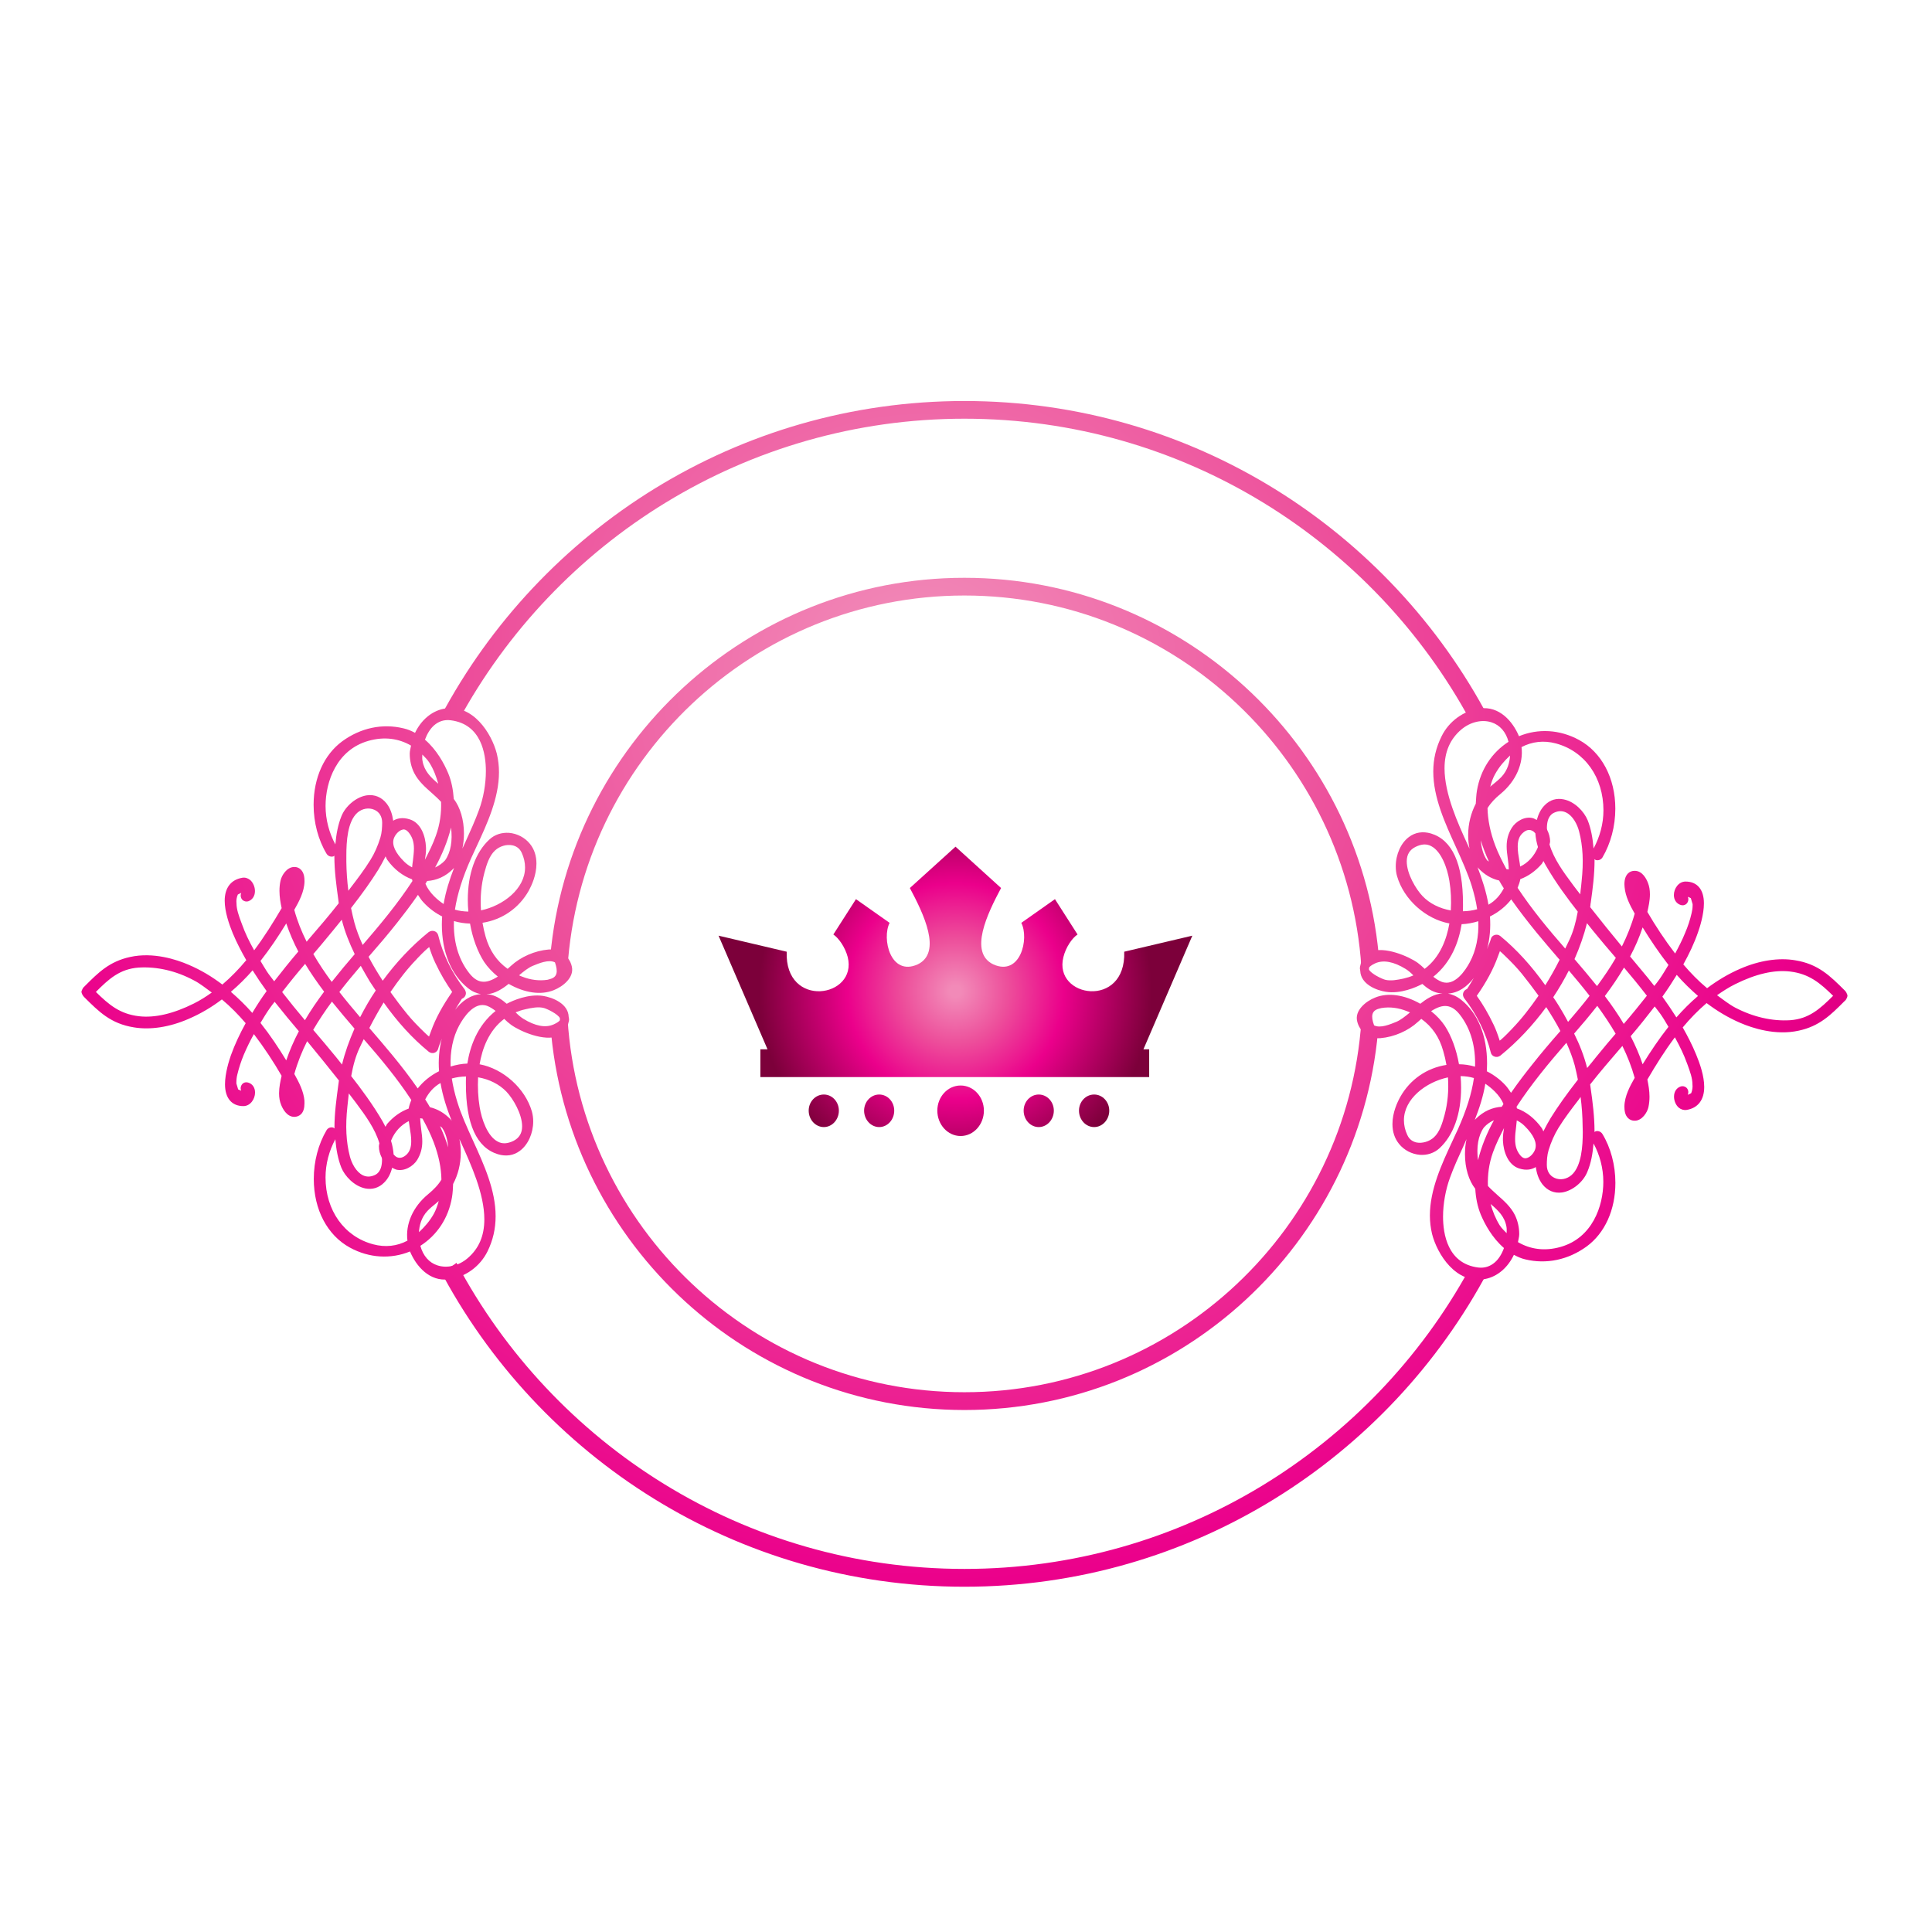 <?xml version="1.0" encoding="utf-8"?>
<!-- Generator: Adobe Illustrator 16.0.0, SVG Export Plug-In . SVG Version: 6.00 Build 0)  -->
<!DOCTYPE svg PUBLIC "-//W3C//DTD SVG 1.1//EN" "http://www.w3.org/Graphics/SVG/1.1/DTD/svg11.dtd">
<svg version="1.1" id="Layer_1" xmlns="http://www.w3.org/2000/svg" xmlns:xlink="http://www.w3.org/1999/xlink" x="0px" y="0px"
	 width="100px" height="100px" viewBox="0 0 100 100" enable-background="new 0 0 100 100" xml:space="preserve">
<g>
	<g>
		<g>
			<radialGradient id="SVGID_1_" cx="47.658" cy="35.422" r="84.917" gradientUnits="userSpaceOnUse">
				<stop  offset="0.03" style="stop-color:#F28AB8"/>
				<stop  offset="0.267" style="stop-color:#ED4F9B"/>
				<stop  offset="0.551" style="stop-color:#EB008B"/>
				<stop  offset="1" style="stop-color:#7C003A"/>
			</radialGradient>
			<path fill="url(#SVGID_1_)" d="M76.614,36.667c-0.855,0.109-1.621,0.667-2.001,1.449c-0.283,0.572-0.427,1.17-0.427,1.82
				c0,1.341,0.603,2.655,1.179,3.921c0.314,0.694,0.611,1.354,0.813,2c0.13,0.433,0.226,0.825,0.279,1.206
				c-0.236,0.065-0.489,0.101-0.738,0.104c0.005-0.079,0.005-0.153,0.005-0.232v-0.156c0-2.078-0.555-3.302-1.656-3.638
				c-0.419-0.122-0.815-0.065-1.139,0.18c-0.415,0.305-0.685,0.903-0.685,1.519c0,0.179,0.021,0.354,0.068,0.512
				c0.35,1.213,1.488,2.222,2.708,2.445c-0.136,0.786-0.468,1.742-1.279,2.35c-0.109-0.105-0.229-0.214-0.358-0.31
				c-0.476-0.337-1.721-0.878-2.445-0.573c-0.279,0.122-0.462,0.358-0.52,0.682c-0.021,0.057-0.031,0.117-0.031,0.182
				c0,0.019,0.01,0.076,0.019,0.123c0.026,0.695,0.839,1.01,1.322,1.083c0.772,0.123,1.567-0.235,1.873-0.396
				c0.01-0.005,0.013-0.005,0.018-0.01c0.236,0.211,0.498,0.398,0.816,0.467c0.083,0.019,0.153,0.019,0.232,0.021
				c-0.464,0.032-0.866,0.311-1.154,0.538c-0.82-0.468-1.668-0.59-2.331-0.323c-0.488,0.192-1.073,0.668-0.935,1.23
				c0.123,0.546,0.639,0.923,1.206,0.874c0.712-0.062,1.437-0.38,1.942-0.847c0.058-0.049,0.117-0.101,0.171-0.152
				c0.558,0.401,0.935,0.942,1.136,1.668c0.068,0.23,0.126,0.476,0.166,0.715c-1.019,0.157-1.888,0.757-2.394,1.664
				c-0.148,0.267-0.401,0.805-0.401,1.397c0,0.401,0.113,0.746,0.34,1.026c0.258,0.326,0.665,0.532,1.075,0.567
				c0.383,0.03,0.75-0.092,1.021-0.342c0.72-0.663,1.117-1.771,1.117-3.13c0-0.201-0.009-0.396-0.025-0.603
				c0.244,0.005,0.471,0.035,0.689,0.101c-0.113,0.799-0.389,1.664-0.83,2.654c-0.096,0.197-0.183,0.394-0.28,0.603
				c-0.549,1.179-1.169,2.512-1.169,3.856c0,0.327,0.039,0.646,0.112,0.957c0.267,1.046,1.241,2.61,2.735,2.334
				c0.671-0.126,1.2-0.619,1.5-1.253c0.189,0.098,0.377,0.188,0.595,0.236c1.097,0.262,2.219,0.021,3.17-0.668
				c0.942-0.69,1.489-1.891,1.489-3.292c0-0.922-0.24-1.826-0.677-2.541c-0.079-0.113-0.21-0.166-0.34-0.132
				c-0.027,0.01-0.044,0.031-0.063,0.04c0-0.014,0-0.021,0-0.035c0-0.756-0.096-1.511-0.201-2.244l-0.024-0.185
				c0.497-0.633,1.043-1.27,1.57-1.88c0.035-0.041,0.065-0.079,0.098-0.111c0.261,0.529,0.476,1.079,0.636,1.651
				c-0.244,0.428-0.523,0.948-0.532,1.476c0,0.185,0.019,0.442,0.188,0.607c0.092,0.091,0.215,0.14,0.35,0.135
				c0.376,0,0.65-0.433,0.707-0.707c0.035-0.174,0.054-0.345,0.054-0.532c0-0.311-0.054-0.611-0.11-0.892
				c0.437-0.746,0.899-1.488,1.423-2.184c0.258,0.464,0.468,0.901,0.622,1.328l0.052,0.139c0.113,0.32,0.236,0.646,0.236,0.97
				c0.017,0.149-0.006,0.307-0.065,0.454c-0.07,0.04-0.133,0.062-0.18,0.084c0.065-0.131,0.025-0.305-0.092-0.389
				c-0.079-0.052-0.171-0.073-0.267-0.044c-0.218,0.07-0.35,0.271-0.35,0.528c0,0.219,0.097,0.445,0.249,0.572
				c0.117,0.096,0.262,0.139,0.41,0.114c0.582-0.098,0.904-0.521,0.904-1.188c0-0.568-0.228-1.223-0.42-1.682
				c-0.201-0.489-0.44-0.953-0.693-1.398c0.38-0.457,0.791-0.881,1.236-1.261c0.532,0.402,1.113,0.755,1.755,1.03
				c0.611,0.263,1.816,0.664,3.021,0.396c1.065-0.231,1.655-0.815,2.328-1.492l0.101-0.097c0.008-0.004,0.008-0.022,0.017-0.035
				c0.014-0.012,0.019-0.025,0.026-0.044c0.027-0.047,0.044-0.096,0.044-0.139l0,0l0,0c0-0.035-0.017-0.087-0.044-0.131
				c-0.005-0.019-0.013-0.035-0.029-0.052c-0.006-0.011-0.006-0.023-0.014-0.027l-0.044-0.052c-0.776-0.773-1.388-1.38-2.577-1.572
				c-0.846-0.144-1.851,0.008-2.828,0.432c-0.633,0.271-1.206,0.62-1.73,1.013c-0.453-0.375-0.858-0.795-1.23-1.231
				c0.296-0.533,0.56-1.083,0.761-1.664c0.09-0.254,0.305-0.918,0.305-1.498c0-0.716-0.349-1.127-0.951-1.127
				c-0.358,0-0.604,0.362-0.604,0.699c0,0.253,0.141,0.45,0.358,0.515c0.093,0.031,0.188,0.014,0.267-0.04
				c0.117-0.087,0.157-0.262,0.096-0.384c0.043,0.018,0.097,0.035,0.157,0.07l0.092,0.31v0.057c0,0.14-0.019,0.274-0.052,0.406
				c-0.079,0.349-0.192,0.69-0.333,1.018c-0.147,0.367-0.332,0.725-0.52,1.074c-0.537-0.704-1.021-1.437-1.437-2.153
				c0.062-0.28,0.132-0.594,0.132-0.909c0-0.231-0.035-0.428-0.105-0.602c-0.07-0.184-0.279-0.616-0.677-0.616
				c-0.135-0.004-0.263,0.044-0.35,0.132c-0.126,0.126-0.188,0.31-0.188,0.563c0,0.053,0.009,0.104,0.009,0.149
				c0.043,0.48,0.276,0.935,0.523,1.371c-0.165,0.594-0.392,1.157-0.663,1.699c-0.524-0.634-1.083-1.323-1.641-2.035
				c0.008-0.057,0.017-0.11,0.017-0.158l0.014-0.083c0.1-0.712,0.195-1.455,0.195-2.192c0-0.021-0.008-0.035-0.008-0.053
				c0.026,0.013,0.043,0.04,0.078,0.049c0.131,0.034,0.267-0.018,0.34-0.136c0.424-0.72,0.665-1.611,0.665-2.524
				c0-1.585-0.708-2.916-1.874-3.554c-1.008-0.55-2.127-0.602-3.113-0.196C78.299,37.334,77.604,36.54,76.614,36.667z
				 M92.647,50.285c0.995,0.117,1.563,0.598,2.235,1.258c-0.673,0.668-1.244,1.192-2.219,1.263c-0.942,0.06-1.921-0.168-2.847-0.651
				c-0.345-0.183-0.633-0.424-0.942-0.642c0.301-0.21,0.603-0.407,0.939-0.573C90.874,50.412,91.827,50.189,92.647,50.285z
				 M73.273,43.832c0.305-0.148,0.568-0.166,0.808-0.035c0.523,0.27,0.834,1.139,0.939,1.799c0.082,0.501,0.104,1.017,0.073,1.528
				c-0.576-0.101-1.1-0.358-1.467-0.747c-0.332-0.349-0.813-1.144-0.813-1.791C72.814,44.229,72.964,43.984,73.273,43.832z
				 M75.047,60.969c0.199-0.554,0.454-1.108,0.698-1.641c0.058-0.127,0.109-0.244,0.161-0.367c-0.052,0.245-0.079,0.506-0.079,0.777
				c0,0.717,0.192,1.361,0.533,1.795c0.026,0.463,0.113,0.913,0.284,1.332c0.204,0.488,0.59,1.209,1.201,1.732
				c-0.105,0.297-0.264,0.56-0.468,0.739c-0.249,0.218-0.541,0.31-0.869,0.27c-1.581-0.204-1.816-1.736-1.816-2.633
				C74.692,62.311,74.824,61.58,75.047,60.969z M76.438,51.543c0.485-0.69,0.855-1.372,1.092-2.031
				c0.035-0.096,0.074-0.205,0.105-0.28c0.052,0.04,0.122,0.105,0.213,0.193c0.38,0.362,0.668,0.667,0.913,0.965
				c0.314,0.392,0.603,0.771,0.874,1.147c-0.438,0.633-0.883,1.205-1.354,1.694l-0.048,0.052c-0.318,0.333-0.498,0.499-0.608,0.581
				c-0.104-0.323-0.199-0.584-0.313-0.82C77.028,52.447,76.745,51.972,76.438,51.543z M76.518,47.683
				c0.03,0.777-0.114,1.516-0.445,2.127c-0.21,0.394-0.777,1.274-1.459,1.005c-0.155-0.063-0.288-0.149-0.427-0.258
				c0.956-0.761,1.326-1.848,1.467-2.721C75.933,47.827,76.229,47.77,76.518,47.683z M76.968,44.526
				c-0.188-0.266-0.293-0.633-0.323-1.031c0.114,0.376,0.258,0.743,0.424,1.105C77.036,44.565,76.998,44.556,76.968,44.526z
				 M76.482,44.889L76.482,44.889c0,0.008,0.01,0.012,0.01,0.021c0.009,0.008,0.012,0.008,0.017,0.018c0,0,0,0.004,0.009,0.008
				c0.31,0.332,0.677,0.55,1.075,0.638c0.078,0.135,0.155,0.275,0.244,0.405c-0.179,0.341-0.429,0.642-0.795,0.848
				c-0.114-0.681-0.332-1.336-0.568-1.948C76.479,44.889,76.482,44.889,76.482,44.889z M81.203,50.233
				c0.361,0.427,0.729,0.865,1.073,1.31c-0.354,0.459-0.733,0.907-1.113,1.35c-0.147-0.28-0.305-0.551-0.463-0.809
				c-0.095-0.161-0.2-0.311-0.305-0.468C80.692,51.168,80.962,50.704,81.203,50.233z M81.238,48.635
				c-0.075,0.162-0.149,0.301-0.223,0.463c-0.874-1-1.733-2.035-2.464-3.144c0.058-0.152,0.114-0.296,0.141-0.45
				c0.405-0.148,0.786-0.415,1.114-0.794c0.033-0.043,0.055-0.101,0.082-0.144c0.052,0.091,0.096,0.188,0.141,0.258
				c0.506,0.882,1.134,1.72,1.636,2.362C81.562,47.761,81.426,48.229,81.238,48.635z M79.294,42.994
				c0.067,0.026,0.124,0.078,0.176,0.139c0.017,0.244,0.065,0.48,0.131,0.699c0,0.008,0,0.021-0.005,0.035
				c-0.183,0.44-0.511,0.799-0.913,0.986c-0.009-0.097-0.025-0.197-0.044-0.306c-0.043-0.24-0.082-0.493-0.082-0.729
				c0-0.332,0.088-0.559,0.275-0.716C78.994,42.958,79.155,42.923,79.294,42.994z M78.919,58.285c0.472,0.467,0.646,0.869,0.542,1.2
				c-0.078,0.227-0.279,0.427-0.458,0.462c-0.044,0.009-0.163,0.03-0.311-0.144c-0.188-0.227-0.271-0.484-0.271-0.843
				c0-0.195,0.021-0.406,0.052-0.629c0.013-0.109,0.026-0.223,0.035-0.34C78.657,58.063,78.797,58.162,78.919,58.285z M79.884,58.56
				c-0.03-0.061-0.053-0.131-0.096-0.188c-0.345-0.476-0.785-0.826-1.271-1c0-0.005,0-0.005,0-0.005
				c-0.008-0.03-0.017-0.061-0.021-0.082c0.761-1.166,1.668-2.263,2.581-3.311c0.179,0.401,0.328,0.79,0.429,1.165
				c0.06,0.245,0.117,0.494,0.165,0.744c-0.594,0.763-1.04,1.392-1.406,1.98C80.142,58.065,80.011,58.307,79.884,58.56z
				 M77.818,57.145c-0.025,0.049-0.057,0.092-0.087,0.141c-0.484,0.03-0.942,0.226-1.35,0.633c-0.017,0.014-0.033,0.03-0.047,0.047
				c0.236-0.602,0.44-1.223,0.546-1.872C77.172,56.294,77.626,56.66,77.818,57.145z M76.806,58.358
				c0.153-0.171,0.331-0.293,0.521-0.375c-0.363,0.654-0.651,1.358-0.825,2.069C76.413,59.377,76.509,58.773,76.806,58.358z
				 M77.617,63.411c-0.209-0.342-0.358-0.712-0.462-1.092c0.397,0.336,0.729,0.654,0.82,1.184c0.019,0.104,0.009,0.218,0.009,0.326
				C77.858,63.699,77.723,63.576,77.617,63.411z M80.465,60.969c-0.253-0.113-0.402-0.353-0.402-0.671
				c0-0.231,0.014-0.511,0.092-0.766c0.128-0.422,0.302-0.811,0.511-1.152c0.315-0.511,0.687-0.994,1.044-1.458l0.101-0.145
				c0.065,0.498,0.101,1.01,0.105,1.499l0.008,0.318c0,0.733-0.065,1.764-0.576,2.222C81.094,61.039,80.749,61.1,80.465,60.969z
				 M82.15,55.28c-0.157-0.624-0.393-1.223-0.673-1.781c0.41-0.468,0.813-0.948,1.197-1.438c0.34,0.468,0.663,0.943,0.951,1.442
				c-0.296,0.348-0.595,0.693-0.882,1.052l-0.136,0.165C82.461,54.908,82.309,55.093,82.15,55.28z M83.066,51.556
				c0.358-0.476,0.69-0.964,0.992-1.475c0.406,0.476,0.799,0.959,1.184,1.458c-0.394,0.499-0.79,0.987-1.197,1.458
				C83.748,52.499,83.417,52.019,83.066,51.556z M85.647,52.094c0.127,0.169,0.267,0.335,0.38,0.511
				c0.136,0.201,0.218,0.361,0.332,0.544c-0.492,0.625-0.935,1.285-1.337,1.939c-0.165-0.502-0.38-0.986-0.619-1.453
				C84.832,53.132,85.246,52.612,85.647,52.094z M86.044,51.586c0.264-0.366,0.508-0.741,0.744-1.127
				c0.335,0.386,0.706,0.747,1.101,1.092c-0.402,0.342-0.77,0.712-1.119,1.109C86.533,52.284,86.289,51.926,86.044,51.586z
				 M85.879,50.704c-0.079,0.113-0.166,0.219-0.253,0.328c-0.218-0.28-0.44-0.555-0.655-0.808c-0.188-0.223-0.389-0.464-0.598-0.717
				c0.258-0.48,0.476-0.982,0.649-1.506c0.402,0.655,0.845,1.31,1.337,1.944C86.202,50.198,86.055,50.459,85.879,50.704z
				 M82.662,51.04c-0.381-0.476-0.774-0.938-1.166-1.396c0.27-0.611,0.489-1.236,0.645-1.86c0.105,0.131,0.211,0.266,0.315,0.393
				c0.385,0.472,0.776,0.935,1.179,1.402C83.343,50.081,83.015,50.564,82.662,51.04z M81.442,45.835l-0.047-0.065
				c-0.464-0.62-0.975-1.319-1.192-2.061c0.009-0.053,0.03-0.096,0.03-0.144c0-0.236-0.065-0.433-0.152-0.611
				c-0.005-0.026-0.014-0.061-0.014-0.088c0-0.633,0.293-0.764,0.389-0.807c0.215-0.096,0.41-0.096,0.603-0.005
				c0.358,0.171,0.585,0.629,0.672,0.97c0.201,0.759,0.241,1.585,0.133,2.589l-0.027,0.275c-0.017,0.136-0.035,0.266-0.043,0.402
				C81.67,46.141,81.557,45.984,81.442,45.835z M77.382,40.076c0.219-0.396,0.488-0.702,0.778-0.969
				c-0.021,0.333-0.114,0.751-0.445,1.105c-0.141,0.144-0.288,0.271-0.456,0.402c-0.043,0.03-0.087,0.074-0.125,0.109
				C77.194,40.496,77.27,40.277,77.382,40.076z M78.081,38.395c-0.852,0.546-1.45,1.433-1.634,2.524
				c-0.039,0.223-0.044,0.454-0.061,0.681c-0.244,0.471-0.394,1.03-0.394,1.624c0,0.245,0.026,0.481,0.07,0.704l-0.096-0.21
				c-0.507-1.104-1.197-2.624-1.197-3.947c0-0.86,0.288-1.52,0.874-2.017c0.463-0.385,1.057-0.528,1.555-0.367
				C77.636,37.527,77.949,37.889,78.081,38.395z M71.182,49.861c0.419-0.188,0.951-0.091,1.576,0.293
				c0.132,0.082,0.267,0.196,0.398,0.332c-0.157,0.071-0.333,0.123-0.516,0.166c-0.307,0.065-0.66,0.136-0.953,0.058
				c-0.174-0.049-0.72-0.31-0.829-0.524v-0.008c0-0.035,0-0.065,0.009-0.101C70.894,50.032,70.981,49.954,71.182,49.861z
				 M77.12,47.438c0.462-0.231,0.829-0.537,1.101-0.886c0.418,0.598,0.869,1.174,1.314,1.72c0.38,0.459,0.769,0.917,1.165,1.376
				c0.014,0.008,0.018,0.021,0.027,0.026c-0.236,0.472-0.489,0.918-0.743,1.323c-0.724-1.017-1.492-1.86-2.326-2.546
				c-0.084-0.069-0.198-0.092-0.302-0.053c-0.098,0.031-0.171,0.11-0.192,0.214c-0.044,0.166-0.136,0.341-0.192,0.515
				C77.112,48.591,77.164,48.019,77.12,47.438z M74.072,52.338c0.323-0.206,0.585-0.293,0.82-0.263
				c0.241,0.03,0.459,0.174,0.674,0.45c0.571,0.737,0.815,1.663,0.782,2.685c-0.269-0.078-0.546-0.122-0.831-0.125
				c-0.136-0.77-0.394-1.464-0.729-1.983C74.613,52.839,74.369,52.569,74.072,52.338z M72.823,52.338
				c0.054,0.022,0.105,0.039,0.157,0.065c-0.244,0.204-0.48,0.389-0.698,0.484c-0.323,0.13-0.839,0.354-1.16,0.184
				c-0.176-0.485-0.124-0.76,0.244-0.86l0.139-0.035C71.933,52.105,72.388,52.162,72.823,52.338z M74.946,55.765
				c0.047,0.677-0.013,1.336-0.176,1.944c-0.117,0.436-0.253,0.886-0.549,1.157c-0.236,0.221-0.604,0.326-0.896,0.27
				c-0.157-0.035-0.366-0.126-0.483-0.389c-0.119-0.253-0.175-0.511-0.175-0.764C72.667,56.875,73.807,56.006,74.946,55.765z
				 M76.281,50.622c-0.112,0.188-0.218,0.38-0.349,0.57c-0.118,0.04-0.209,0.157-0.209,0.293c0,0.053,0.035,0.149,0.068,0.188
				c0.655,0.843,1.127,1.813,1.372,2.804c0.021,0.101,0.095,0.18,0.188,0.209c0.101,0.041,0.214,0.022,0.307-0.047
				c0.891-0.722,1.689-1.577,2.374-2.512c0.274,0.424,0.524,0.834,0.73,1.232v0.009c-0.499,0.567-1.005,1.16-1.472,1.755
				c-0.311,0.389-0.695,0.883-1.079,1.44c-0.097-0.145-0.192-0.283-0.284-0.384c-0.278-0.302-0.606-0.546-0.969-0.729
				c0.004-0.136,0.013-0.276,0.013-0.41c0-1.424-0.471-2.591-1.332-3.284c-0.239-0.192-0.467-0.284-0.689-0.328
				C75.496,51.391,75.937,51.067,76.281,50.622z M82.988,61.17L82.988,61.17c0,1.267-0.576,2.909-2.214,3.371
				c-0.824,0.236-1.576,0.119-2.204-0.249c0.021-0.14,0.065-0.27,0.065-0.414c0-0.354-0.079-0.695-0.228-0.996
				c-0.215-0.424-0.563-0.729-0.904-1.03c-0.169-0.157-0.344-0.307-0.489-0.467c-0.021-0.573,0.054-1.157,0.263-1.742
				c0.158-0.437,0.362-0.847,0.571-1.254c-0.03,0.185-0.056,0.363-0.056,0.546v0.108c0.025,0.568,0.262,1.246,0.829,1.434
				c0.402,0.131,0.682,0.047,0.873-0.07c0.043,0.323,0.141,0.625,0.336,0.886c0.259,0.332,0.616,0.486,1.019,0.429
				c0.536-0.078,1.108-0.542,1.318-1.083c0.184-0.433,0.271-0.926,0.314-1.454C82.797,59.766,82.988,60.455,82.988,61.17z
				 M82.176,42.452c-0.183-0.441-0.658-0.957-1.235-1.075c-0.37-0.079-0.712,0.022-0.979,0.293
				c-0.218,0.213-0.335,0.479-0.419,0.772c-0.064-0.031-0.122-0.07-0.195-0.092c-0.421-0.118-0.891,0.162-1.101,0.502
				c-0.179,0.292-0.263,0.593-0.263,0.956c0,0.201,0.026,0.406,0.054,0.602c0.025,0.183,0.052,0.376,0.055,0.594
				c-0.043,0-0.082-0.021-0.122-0.021c-0.213-0.398-0.418-0.795-0.579-1.223c-0.258-0.685-0.385-1.332-0.398-1.93
				c0.171-0.279,0.394-0.511,0.687-0.75c0.794-0.66,1.179-1.577,1.073-2.411c0.541-0.284,1.148-0.358,1.773-0.191
				c1.502,0.401,2.467,1.759,2.467,3.466c0,0.698-0.188,1.372-0.511,1.974C82.438,43.386,82.352,42.888,82.176,42.452z"/>
			<radialGradient id="SVGID_2_" cx="47.657" cy="35.421" r="84.927" gradientUnits="userSpaceOnUse">
				<stop  offset="0.03" style="stop-color:#F28AB8"/>
				<stop  offset="0.267" style="stop-color:#ED4F9B"/>
				<stop  offset="0.551" style="stop-color:#EB008B"/>
				<stop  offset="1" style="stop-color:#7C003A"/>
			</radialGradient>
			<path fill="url(#SVGID_2_)" d="M23.229,66.218c0.857-0.109,1.621-0.668,2.006-1.449c0.28-0.572,0.418-1.165,0.418-1.821
				c0-1.34-0.596-2.654-1.174-3.921c-0.314-0.694-0.616-1.353-0.811-1.999c-0.135-0.433-0.224-0.826-0.283-1.206
				c0.234-0.065,0.484-0.101,0.737-0.104c-0.003,0.078-0.007,0.152-0.007,0.23v0.158c0,2.078,0.558,3.301,1.658,3.637
				c0.417,0.126,0.814,0.069,1.139-0.179c0.415-0.307,0.687-0.899,0.687-1.521c0-0.18-0.025-0.354-0.069-0.515
				c-0.352-1.205-1.489-2.214-2.706-2.441c0.132-0.785,0.464-1.741,1.274-2.35c0.109,0.11,0.229,0.215,0.362,0.312
				c0.477,0.34,1.718,0.878,2.446,0.571c0.278-0.117,0.458-0.354,0.514-0.677c0.025-0.062,0.035-0.122,0.035-0.188
				c0-0.019-0.01-0.073-0.02-0.122c-0.023-0.695-0.841-1.005-1.318-1.084c-0.777-0.117-1.572,0.241-1.875,0.398
				c-0.005,0.004-0.015,0.004-0.02,0.004c-0.235-0.204-0.498-0.389-0.816-0.462c-0.08-0.019-0.156-0.019-0.234-0.022
				c0.466-0.031,0.868-0.31,1.156-0.542c0.826,0.472,1.666,0.594,2.329,0.328c0.491-0.192,1.077-0.668,0.939-1.231
				c-0.122-0.547-0.643-0.922-1.206-0.875c-0.713,0.062-1.438,0.38-1.946,0.848c-0.057,0.048-0.112,0.101-0.169,0.152
				c-0.558-0.397-0.933-0.943-1.139-1.663c-0.067-0.236-0.122-0.48-0.161-0.721c1.015-0.157,1.882-0.755,2.393-1.659
				c0.147-0.271,0.398-0.804,0.398-1.402c0-0.402-0.112-0.751-0.338-1.026c-0.258-0.323-0.661-0.533-1.078-0.568
				c-0.384-0.026-0.744,0.088-1.015,0.341c-0.725,0.664-1.122,1.772-1.122,3.131c0,0.201,0.009,0.397,0.029,0.603
				c-0.243-0.005-0.479-0.035-0.695-0.1c0.121-0.795,0.394-1.668,0.834-2.651c0.091-0.196,0.185-0.396,0.28-0.606
				c0.548-1.175,1.166-2.511,1.166-3.856c0-0.327-0.039-0.646-0.11-0.952c-0.265-1.052-1.244-2.615-2.736-2.336
				c-0.665,0.127-1.197,0.616-1.499,1.25c-0.186-0.101-0.378-0.184-0.593-0.232c-1.097-0.267-2.219-0.026-3.169,0.664
				c-0.945,0.694-1.488,1.895-1.488,3.292c0,0.925,0.242,1.825,0.676,2.542c0.075,0.113,0.212,0.166,0.342,0.13
				c0.023-0.004,0.04-0.026,0.057-0.039c0,0.013,0,0.021,0,0.039c0,0.751,0.103,1.506,0.204,2.24l0.021,0.184
				c-0.496,0.634-1.042,1.267-1.571,1.882c-0.034,0.039-0.062,0.074-0.09,0.109c-0.265-0.528-0.483-1.074-0.64-1.65
				c0.245-0.424,0.523-0.947,0.53-1.476c0-0.183-0.02-0.441-0.19-0.607c-0.089-0.092-0.209-0.14-0.344-0.136
				c-0.378,0.004-0.649,0.428-0.708,0.712c-0.038,0.166-0.054,0.345-0.054,0.528c0,0.315,0.054,0.615,0.113,0.891
				c-0.438,0.747-0.903,1.489-1.423,2.183c-0.259-0.463-0.471-0.899-0.622-1.327l-0.053-0.14c-0.117-0.319-0.238-0.646-0.239-0.965
				c-0.018-0.153,0.006-0.311,0.069-0.455c0.07-0.04,0.13-0.065,0.179-0.087c-0.065,0.13-0.024,0.306,0.087,0.388
				c0.082,0.057,0.177,0.075,0.271,0.049c0.216-0.075,0.349-0.275,0.349-0.528c0-0.223-0.099-0.446-0.251-0.577
				c-0.118-0.095-0.262-0.14-0.409-0.113c-0.581,0.101-0.906,0.519-0.906,1.187c0,0.568,0.229,1.227,0.416,1.682
				c0.205,0.489,0.447,0.952,0.701,1.396c-0.38,0.455-0.791,0.881-1.238,1.262c-0.533-0.405-1.111-0.756-1.759-1.03
				c-0.611-0.262-1.814-0.664-3.018-0.397c-1.069,0.231-1.653,0.816-2.325,1.489l-0.1,0.101c-0.005,0.003-0.014,0.021-0.02,0.035
				c-0.009,0.009-0.015,0.025-0.024,0.044c-0.023,0.047-0.048,0.1-0.048,0.139l0,0l0,0c0,0.035,0.024,0.087,0.043,0.131
				c0.011,0.019,0.02,0.035,0.035,0.054c0,0.008,0.008,0.021,0.014,0.024l0.045,0.054c0.771,0.768,1.38,1.378,2.572,1.571
				c0.849,0.144,1.852-0.009,2.825-0.433c0.635-0.271,1.213-0.616,1.735-1.013c0.451,0.375,0.858,0.795,1.232,1.23
				c-0.297,0.538-0.557,1.084-0.766,1.665c-0.087,0.253-0.304,0.916-0.304,1.497c0,0.717,0.348,1.13,0.951,1.13
				c0.361,0,0.604-0.366,0.604-0.701c0-0.255-0.133-0.451-0.354-0.516c-0.092-0.03-0.19-0.018-0.267,0.038
				c-0.117,0.089-0.157,0.267-0.094,0.385c-0.046-0.018-0.096-0.04-0.159-0.07l-0.092-0.305v-0.065c0-0.135,0.016-0.271,0.049-0.401
				c0.084-0.351,0.196-0.69,0.332-1.019c0.155-0.366,0.332-0.725,0.524-1.073c0.537,0.703,1.019,1.437,1.435,2.157
				c-0.061,0.274-0.131,0.593-0.131,0.907c0,0.228,0.035,0.424,0.107,0.598c0.072,0.18,0.28,0.616,0.677,0.622
				c0.135,0,0.257-0.049,0.35-0.136c0.124-0.123,0.181-0.311,0.181-0.564c0-0.052-0.002-0.104-0.002-0.145
				c-0.043-0.483-0.279-0.935-0.523-1.375c0.166-0.594,0.39-1.156,0.663-1.697c0.521,0.633,1.083,1.326,1.645,2.034
				c-0.011,0.057-0.018,0.109-0.021,0.157l-0.011,0.079c-0.096,0.715-0.199,1.462-0.199,2.2c0,0.017,0.007,0.035,0.007,0.047
				c-0.024-0.012-0.043-0.038-0.074-0.047c-0.134-0.035-0.269,0.017-0.341,0.136c-0.426,0.72-0.662,1.614-0.662,2.523
				c0,1.59,0.701,2.916,1.869,3.554c1.005,0.55,2.126,0.604,3.112,0.201C21.546,65.55,22.237,66.345,23.229,66.218z M7.192,52.6
				c-0.993-0.117-1.558-0.598-2.229-1.258c0.668-0.672,1.24-1.192,2.218-1.261c0.939-0.057,1.923,0.166,2.841,0.655
				c0.345,0.175,0.635,0.419,0.94,0.637c-0.295,0.209-0.601,0.407-0.935,0.572C8.97,52.472,8.014,52.695,7.192,52.6z M26.568,59.057
				c-0.305,0.145-0.569,0.162-0.807,0.03c-0.524-0.27-0.832-1.139-0.936-1.799c-0.082-0.497-0.104-1.013-0.079-1.527
				c0.584,0.101,1.1,0.362,1.47,0.747c0.336,0.354,0.809,1.147,0.809,1.79C27.025,58.655,26.875,58.904,26.568,59.057z
				 M24.796,41.915c-0.201,0.555-0.454,1.109-0.697,1.646c-0.057,0.122-0.109,0.244-0.164,0.361
				c0.048-0.239,0.079-0.506,0.079-0.777c0-0.716-0.194-1.358-0.527-1.794c-0.032-0.463-0.114-0.913-0.29-1.332
				c-0.203-0.484-0.589-1.209-1.201-1.733c0.107-0.292,0.266-0.559,0.467-0.738c0.25-0.218,0.539-0.31,0.869-0.266
				c1.581,0.201,1.817,1.733,1.817,2.628C25.149,40.575,25.022,41.304,24.796,41.915z M23.404,51.342
				c-0.484,0.689-0.859,1.371-1.092,2.026c-0.033,0.096-0.074,0.209-0.105,0.283c-0.05-0.039-0.121-0.101-0.214-0.191
				c-0.378-0.363-0.668-0.668-0.911-0.966c-0.32-0.393-0.605-0.772-0.873-1.145c0.432-0.633,0.877-1.208,1.348-1.693l0.05-0.057
				c0.317-0.332,0.501-0.497,0.608-0.58c0.104,0.323,0.203,0.585,0.317,0.82C22.813,50.438,23.1,50.91,23.404,51.342z
				 M23.324,55.202c-0.03-0.777,0.114-1.516,0.445-2.127c0.214-0.392,0.777-1.274,1.46-1.005c0.156,0.062,0.288,0.154,0.423,0.255
				c-0.954,0.763-1.324,1.85-1.462,2.725C23.912,55.058,23.617,55.114,23.324,55.202z M22.875,58.363
				c0.188,0.262,0.292,0.628,0.321,1.025c-0.109-0.375-0.259-0.742-0.422-1.104C22.805,58.32,22.842,58.328,22.875,58.363z
				 M23.361,57.997L23.361,57.997c-0.001-0.011-0.006-0.019-0.013-0.022c-0.003-0.005-0.008-0.01-0.015-0.018c0,0,0,0-0.001-0.009
				c-0.315-0.332-0.684-0.546-1.077-0.638c-0.08-0.136-0.159-0.275-0.246-0.405c0.179-0.342,0.425-0.642,0.792-0.848
				c0.114,0.685,0.332,1.336,0.573,1.947C23.366,57.997,23.361,57.997,23.361,57.997z M18.639,52.651
				c-0.364-0.427-0.725-0.859-1.074-1.305c0.36-0.464,0.733-0.913,1.109-1.354c0.152,0.276,0.313,0.551,0.465,0.809
				c0.102,0.161,0.208,0.31,0.31,0.467C19.147,51.714,18.881,52.181,18.639,52.651z M18.605,54.251
				c0.069-0.163,0.151-0.302,0.221-0.464c0.876,1.004,1.735,2.034,2.463,3.147c-0.057,0.145-0.111,0.294-0.136,0.446
				c-0.41,0.148-0.792,0.418-1.117,0.795c-0.033,0.044-0.05,0.101-0.085,0.147c-0.049-0.096-0.096-0.188-0.136-0.261
				c-0.509-0.883-1.136-1.722-1.637-2.363C18.282,55.118,18.416,54.656,18.605,54.251z M20.544,59.896
				c-0.062-0.03-0.119-0.083-0.171-0.141c-0.019-0.248-0.062-0.479-0.132-0.701c0.003-0.011,0-0.022,0.007-0.032
				c0.181-0.448,0.514-0.799,0.911-0.994c0.014,0.1,0.029,0.204,0.045,0.305c0.04,0.244,0.081,0.499,0.081,0.733
				c0,0.333-0.083,0.559-0.27,0.722C20.851,59.926,20.69,59.961,20.544,59.896z M20.923,44.601
				c-0.472-0.467-0.646-0.869-0.541-1.197c0.082-0.232,0.283-0.428,0.46-0.463c0.039-0.013,0.161-0.031,0.305,0.14
				c0.191,0.231,0.278,0.489,0.278,0.842c0,0.201-0.029,0.406-0.052,0.625c-0.018,0.114-0.032,0.227-0.042,0.345
				C21.188,44.823,21.047,44.723,20.923,44.601z M19.958,44.325c0.032,0.065,0.054,0.135,0.096,0.192
				c0.343,0.476,0.789,0.82,1.271,0.995c0.005,0,0.005,0.009,0.005,0.009c0.002,0.026,0.01,0.057,0.019,0.079
				c-0.764,1.17-1.669,2.257-2.577,3.31c-0.183-0.402-0.33-0.795-0.431-1.167c-0.063-0.245-0.121-0.493-0.171-0.742
				c0.596-0.765,1.042-1.394,1.409-1.983C19.702,44.818,19.829,44.579,19.958,44.325z M22.021,45.744
				c0.028-0.048,0.059-0.096,0.088-0.144c0.482-0.031,0.948-0.223,1.352-0.633c0.015-0.018,0.034-0.031,0.043-0.049
				c-0.234,0.603-0.435,1.228-0.542,1.873C22.665,46.596,22.219,46.22,22.021,45.744z M23.038,44.53
				c-0.154,0.166-0.332,0.288-0.517,0.371c0.356-0.655,0.651-1.353,0.824-2.069C23.431,43.504,23.333,44.116,23.038,44.53z
				 M22.224,39.475c0.216,0.344,0.358,0.716,0.46,1.091c-0.396-0.336-0.725-0.655-0.815-1.183c-0.021-0.104-0.014-0.213-0.01-0.328
				C21.984,39.186,22.118,39.308,22.224,39.475z M19.379,41.915c0.258,0.113,0.402,0.354,0.402,0.672
				c-0.003,0.235-0.015,0.511-0.092,0.764c-0.13,0.424-0.3,0.813-0.512,1.153c-0.315,0.511-0.684,0.995-1.042,1.462l-0.104,0.14
				c-0.063-0.499-0.098-1.009-0.104-1.494V44.29c0-0.738,0.059-1.764,0.569-2.223C18.746,41.845,19.094,41.788,19.379,41.915z
				 M17.69,47.604c0.156,0.625,0.397,1.218,0.67,1.782c-0.404,0.467-0.804,0.948-1.19,1.437c-0.345-0.467-0.666-0.942-0.952-1.441
				c0.295-0.349,0.592-0.694,0.88-1.052l0.138-0.166C17.386,47.976,17.539,47.792,17.69,47.604z M16.777,51.328
				c-0.356,0.476-0.693,0.965-0.994,1.478c-0.403-0.48-0.796-0.962-1.179-1.456c0.388-0.502,0.784-0.991,1.189-1.461
				C16.094,50.386,16.425,50.861,16.777,51.328z M14.192,50.792c-0.125-0.17-0.265-0.333-0.38-0.512
				c-0.13-0.199-0.218-0.361-0.33-0.541c0.494-0.629,0.935-1.288,1.334-1.943c0.172,0.502,0.382,0.992,0.625,1.454
				C15.013,49.752,14.599,50.268,14.192,50.792z M13.801,51.298c-0.269,0.367-0.509,0.742-0.743,1.131
				c-0.34-0.389-0.712-0.75-1.108-1.092c0.403-0.345,0.779-0.715,1.125-1.112C13.31,50.6,13.553,50.958,13.801,51.298z
				 M13.967,52.181c0.074-0.114,0.166-0.22,0.249-0.328c0.221,0.279,0.444,0.555,0.653,0.808c0.19,0.223,0.391,0.463,0.6,0.716
				c-0.255,0.486-0.474,0.983-0.653,1.508c-0.399-0.655-0.836-1.312-1.334-1.939C13.637,52.687,13.791,52.429,13.967,52.181z
				 M17.181,51.844c0.382,0.476,0.775,0.939,1.168,1.397c-0.273,0.616-0.496,1.24-0.646,1.86c-0.104-0.131-0.209-0.262-0.314-0.394
				c-0.384-0.471-0.782-0.938-1.177-1.402C16.504,52.806,16.829,52.319,17.181,51.844z M18.401,57.049l0.048,0.065
				c0.462,0.619,0.971,1.317,1.188,2.062c-0.007,0.052-0.025,0.101-0.025,0.147c0,0.232,0.062,0.429,0.152,0.607
				c0.002,0.025,0.01,0.061,0.01,0.091c0,0.63-0.29,0.76-0.385,0.804c-0.218,0.097-0.414,0.097-0.603,0.009
				c-0.358-0.175-0.588-0.634-0.675-0.974c-0.197-0.755-0.24-1.584-0.129-2.589l0.029-0.274c0.015-0.136,0.03-0.267,0.043-0.402
				C18.169,56.742,18.287,56.899,18.401,57.049z M22.462,62.813c-0.218,0.393-0.491,0.699-0.777,0.965
				c0.02-0.331,0.112-0.752,0.444-1.105c0.137-0.144,0.29-0.266,0.456-0.401c0.042-0.035,0.081-0.068,0.124-0.109
				C22.647,62.39,22.569,62.612,22.462,62.813z M21.758,64.484c0.854-0.546,1.456-1.427,1.638-2.519
				c0.037-0.228,0.049-0.45,0.057-0.682c0.25-0.468,0.397-1.03,0.397-1.619c0-0.245-0.023-0.481-0.072-0.709l0.097,0.21
				c0.501,1.11,1.194,2.62,1.194,3.946c0,0.861-0.285,1.521-0.871,2.019c-0.457,0.389-1.055,0.529-1.556,0.366
				C22.207,65.358,21.897,64.995,21.758,64.484z M28.658,53.023c-0.417,0.188-0.948,0.092-1.574-0.293
				c-0.13-0.082-0.264-0.196-0.396-0.332c0.161-0.065,0.333-0.122,0.517-0.161c0.305-0.07,0.658-0.141,0.953-0.062
				c0.172,0.049,0.717,0.31,0.822,0.524v0.008c0,0.035,0,0.065,0,0.101C28.948,52.853,28.866,52.931,28.658,53.023z M22.725,55.446
				c-0.462,0.231-0.827,0.541-1.104,0.891c-0.417-0.603-0.866-1.179-1.314-1.725c-0.375-0.454-0.767-0.913-1.167-1.375
				c-0.008-0.014-0.015-0.019-0.023-0.026c0.241-0.473,0.491-0.913,0.74-1.323c0.724,1.021,1.492,1.86,2.33,2.546
				c0.083,0.07,0.201,0.092,0.3,0.057c0.099-0.035,0.17-0.114,0.196-0.218c0.04-0.166,0.13-0.342,0.184-0.516
				C22.731,54.294,22.681,54.865,22.725,55.446z M25.768,50.548c-0.322,0.204-0.58,0.291-0.819,0.262
				c-0.238-0.027-0.456-0.175-0.67-0.451c-0.573-0.737-0.817-1.663-0.784-2.685c0.27,0.079,0.547,0.122,0.834,0.13
				c0.132,0.76,0.392,1.459,0.729,1.983C25.23,50.045,25.478,50.315,25.768,50.548z M27.02,50.548
				c-0.054-0.021-0.107-0.04-0.152-0.067c0.24-0.204,0.474-0.389,0.697-0.484c0.316-0.131,0.837-0.354,1.16-0.184
				c0.166,0.485,0.119,0.76-0.246,0.86l-0.139,0.04C27.911,50.779,27.456,50.722,27.02,50.548z M24.896,47.12
				c-0.048-0.678,0.014-1.333,0.174-1.939c0.117-0.44,0.26-0.891,0.553-1.161c0.236-0.223,0.6-0.328,0.894-0.267
				c0.156,0.03,0.367,0.123,0.486,0.384c0.117,0.253,0.174,0.511,0.174,0.764C27.178,46.011,26.035,46.88,24.896,47.12z
				 M23.56,52.263c0.114-0.183,0.218-0.375,0.347-0.567c0.124-0.044,0.209-0.161,0.209-0.297c0-0.049-0.037-0.148-0.065-0.188
				c-0.655-0.847-1.13-1.812-1.37-2.803c-0.025-0.101-0.097-0.179-0.191-0.209c-0.099-0.039-0.211-0.018-0.305,0.048
				c-0.889,0.72-1.69,1.576-2.376,2.515c-0.276-0.427-0.524-0.837-0.729-1.235l0.002-0.009c0.496-0.568,1.004-1.162,1.472-1.755
				c0.305-0.388,0.69-0.881,1.079-1.445c0.094,0.148,0.189,0.288,0.283,0.385c0.281,0.305,0.604,0.55,0.969,0.733
				c-0.008,0.135-0.015,0.275-0.015,0.41c0,1.423,0.474,2.59,1.332,3.283c0.238,0.198,0.469,0.285,0.69,0.329
				C24.349,51.494,23.904,51.817,23.56,52.263z M16.851,41.714L16.851,41.714c0-1.267,0.584-2.904,2.217-3.367
				c0.825-0.235,1.577-0.122,2.207,0.245c-0.022,0.14-0.067,0.271-0.067,0.416c0,0.353,0.077,0.694,0.228,0.996
				c0.214,0.423,0.564,0.733,0.901,1.03c0.176,0.157,0.347,0.31,0.493,0.471c0.02,0.568-0.054,1.149-0.267,1.743
				c-0.152,0.437-0.358,0.842-0.569,1.253c0.029-0.184,0.057-0.367,0.057-0.55l-0.003-0.109c-0.025-0.568-0.256-1.24-0.827-1.428
				c-0.397-0.131-0.683-0.048-0.869,0.065c-0.045-0.323-0.141-0.629-0.338-0.886c-0.26-0.332-0.618-0.48-1.017-0.428
				c-0.539,0.074-1.109,0.541-1.325,1.083c-0.177,0.437-0.267,0.925-0.314,1.459C17.043,43.124,16.851,42.43,16.851,41.714z
				 M17.667,60.434c0.179,0.44,0.658,0.956,1.236,1.078c0.372,0.074,0.71-0.031,0.976-0.298c0.218-0.213,0.343-0.476,0.418-0.772
				c0.064,0.03,0.126,0.069,0.198,0.093c0.42,0.117,0.889-0.163,1.1-0.499c0.178-0.297,0.263-0.599,0.263-0.957
				c0-0.204-0.028-0.41-0.054-0.603c-0.021-0.188-0.047-0.375-0.055-0.593c0.043-0.005,0.081,0.017,0.121,0.017
				c0.216,0.398,0.418,0.799,0.578,1.223c0.26,0.687,0.392,1.333,0.4,1.935c-0.167,0.276-0.39,0.507-0.685,0.752
				c-0.8,0.654-1.184,1.567-1.073,2.406c-0.54,0.288-1.147,0.356-1.77,0.19c-1.5-0.396-2.47-1.755-2.47-3.461
				c0-0.7,0.184-1.377,0.507-1.978C17.403,59.502,17.493,59.996,17.667,60.434z"/>
		</g>
		<g>
			<g>
				<radialGradient id="SVGID_3_" cx="47.653" cy="35.419" r="84.917" gradientUnits="userSpaceOnUse">
					<stop  offset="0.03" style="stop-color:#F28AB8"/>
					<stop  offset="0.267" style="stop-color:#ED4F9B"/>
					<stop  offset="0.551" style="stop-color:#EB008B"/>
					<stop  offset="1" style="stop-color:#7C003A"/>
				</radialGradient>
				<path fill="url(#SVGID_3_)" d="M23.713,37.334c5.037-9.313,14.896-15.662,26.205-15.662c11.314,0,21.169,6.344,26.203,15.662
					c0.288-0.161,0.616-0.223,0.948-0.152c-5.145-9.759-15.37-16.426-27.151-16.426c-11.729,0-21.943,6.62-27.104,16.326
					C23.172,36.967,23.49,37.094,23.713,37.334z"/>
				<radialGradient id="SVGID_4_" cx="47.655" cy="35.422" r="84.919" gradientUnits="userSpaceOnUse">
					<stop  offset="0.03" style="stop-color:#F28AB8"/>
					<stop  offset="0.267" style="stop-color:#ED4F9B"/>
					<stop  offset="0.551" style="stop-color:#EB008B"/>
					<stop  offset="1" style="stop-color:#7C003A"/>
				</radialGradient>
				<path fill="url(#SVGID_4_)" d="M76.047,65.693c-5.065,9.235-14.872,15.514-26.129,15.514c-11.382,0-21.29-6.427-26.292-15.846
					c-0.239,0.215-0.569,0.337-0.894,0.288c5.131,9.79,15.393,16.48,27.186,16.48c11.754,0,21.971-6.646,27.125-16.375
					C76.71,65.848,76.36,65.82,76.047,65.693z"/>
			</g>
			<g>
				<radialGradient id="SVGID_5_" cx="47.656" cy="35.424" r="84.923" gradientUnits="userSpaceOnUse">
					<stop  offset="0.03" style="stop-color:#F28AB8"/>
					<stop  offset="0.267" style="stop-color:#ED4F9B"/>
					<stop  offset="0.551" style="stop-color:#EB008B"/>
					<stop  offset="1" style="stop-color:#7C003A"/>
				</radialGradient>
				<path fill="url(#SVGID_5_)" d="M29.37,50.146c0.676-10.764,9.621-19.322,20.548-19.322c10.912,0,19.841,8.515,20.547,19.238
					c0.176-0.371,0.517-0.598,0.892-0.694C70.31,38.461,61.096,29.907,49.917,29.907c-11.224,0-20.461,8.637-21.437,19.618
					C28.851,49.599,29.174,49.805,29.37,50.146z"/>
				<radialGradient id="SVGID_6_" cx="47.654" cy="35.426" r="84.915" gradientUnits="userSpaceOnUse">
					<stop  offset="0.03" style="stop-color:#F28AB8"/>
					<stop  offset="0.267" style="stop-color:#ED4F9B"/>
					<stop  offset="0.551" style="stop-color:#EB008B"/>
					<stop  offset="1" style="stop-color:#7C003A"/>
				</radialGradient>
				<path fill="url(#SVGID_6_)" d="M71.326,53.395c-0.345-0.07-0.655-0.254-0.861-0.556c-0.72,10.716-9.644,19.222-20.547,19.222
					c-10.924,0-19.858-8.555-20.54-19.309c-0.136,0.437-0.447,0.729-0.841,0.853c1.094,10.854,10.242,19.372,21.38,19.377
					C61.134,72.981,70.331,64.354,71.326,53.395z"/>
			</g>
		</g>
	</g>
	<g>
		<radialGradient id="SVGID_7_" cx="49.452" cy="51.31" r="10.16" gradientUnits="userSpaceOnUse">
			<stop  offset="0.03" style="stop-color:#F28AB8"/>
			<stop  offset="0.267" style="stop-color:#ED4F9B"/>
			<stop  offset="0.551" style="stop-color:#EB008B"/>
			<stop  offset="1" style="stop-color:#7C003A"/>
		</radialGradient>
		<path fill-rule="evenodd" clip-rule="evenodd" fill="url(#SVGID_7_)" d="M59.184,54.311l2.531-5.881l-3.526,0.83
			c0.104,2.973-3.681,2.389-3.148,0.279c0.126-0.515,0.457-0.991,0.733-1.17l-1.17-1.829l-1.742,1.227
			c0.419,0.816-0.045,2.772-1.441,2.153c-1.302-0.611-0.302-2.65,0.394-3.956l-2.358-2.14l-2.363,2.14
			c0.695,1.305,1.695,3.344,0.397,3.956c-1.4,0.62-1.859-1.336-1.445-2.153l-1.742-1.227l-1.17,1.829
			c0.271,0.179,0.611,0.655,0.744,1.17c0.522,2.11-3.268,2.694-3.159-0.279l-3.527-0.83l2.534,5.881h-0.37v1.438h20.125v-1.438
			H59.184L59.184,54.311z M53.764,56.652c0.433,0,0.782,0.375,0.782,0.834c0,0.467-0.35,0.851-0.782,0.851
			c-0.432,0-0.78-0.384-0.78-0.851C52.983,57.027,53.332,56.652,53.764,56.652L53.764,56.652z M56.633,56.652
			c0.432,0,0.782,0.375,0.782,0.834c0,0.467-0.351,0.851-0.782,0.851c-0.436,0-0.785-0.384-0.785-0.851
			C55.848,57.027,56.197,56.652,56.633,56.652L56.633,56.652z M42.643,56.652c0.429,0,0.777,0.375,0.777,0.834
			c0,0.467-0.349,0.851-0.777,0.851c-0.435,0-0.785-0.384-0.785-0.851C41.857,57.027,42.208,56.652,42.643,56.652L42.643,56.652z
			 M45.508,56.652c0.432,0,0.777,0.375,0.777,0.834c0,0.467-0.345,0.851-0.777,0.851c-0.432,0-0.782-0.384-0.782-0.851
			C44.726,57.027,45.076,56.652,45.508,56.652L45.508,56.652z M49.722,56.185c0.668,0,1.204,0.585,1.204,1.302
			c0,0.72-0.536,1.313-1.204,1.313c-0.668,0-1.206-0.593-1.206-1.313C48.516,56.77,49.053,56.185,49.722,56.185L49.722,56.185z"/>
	</g>
</g>
</svg>
